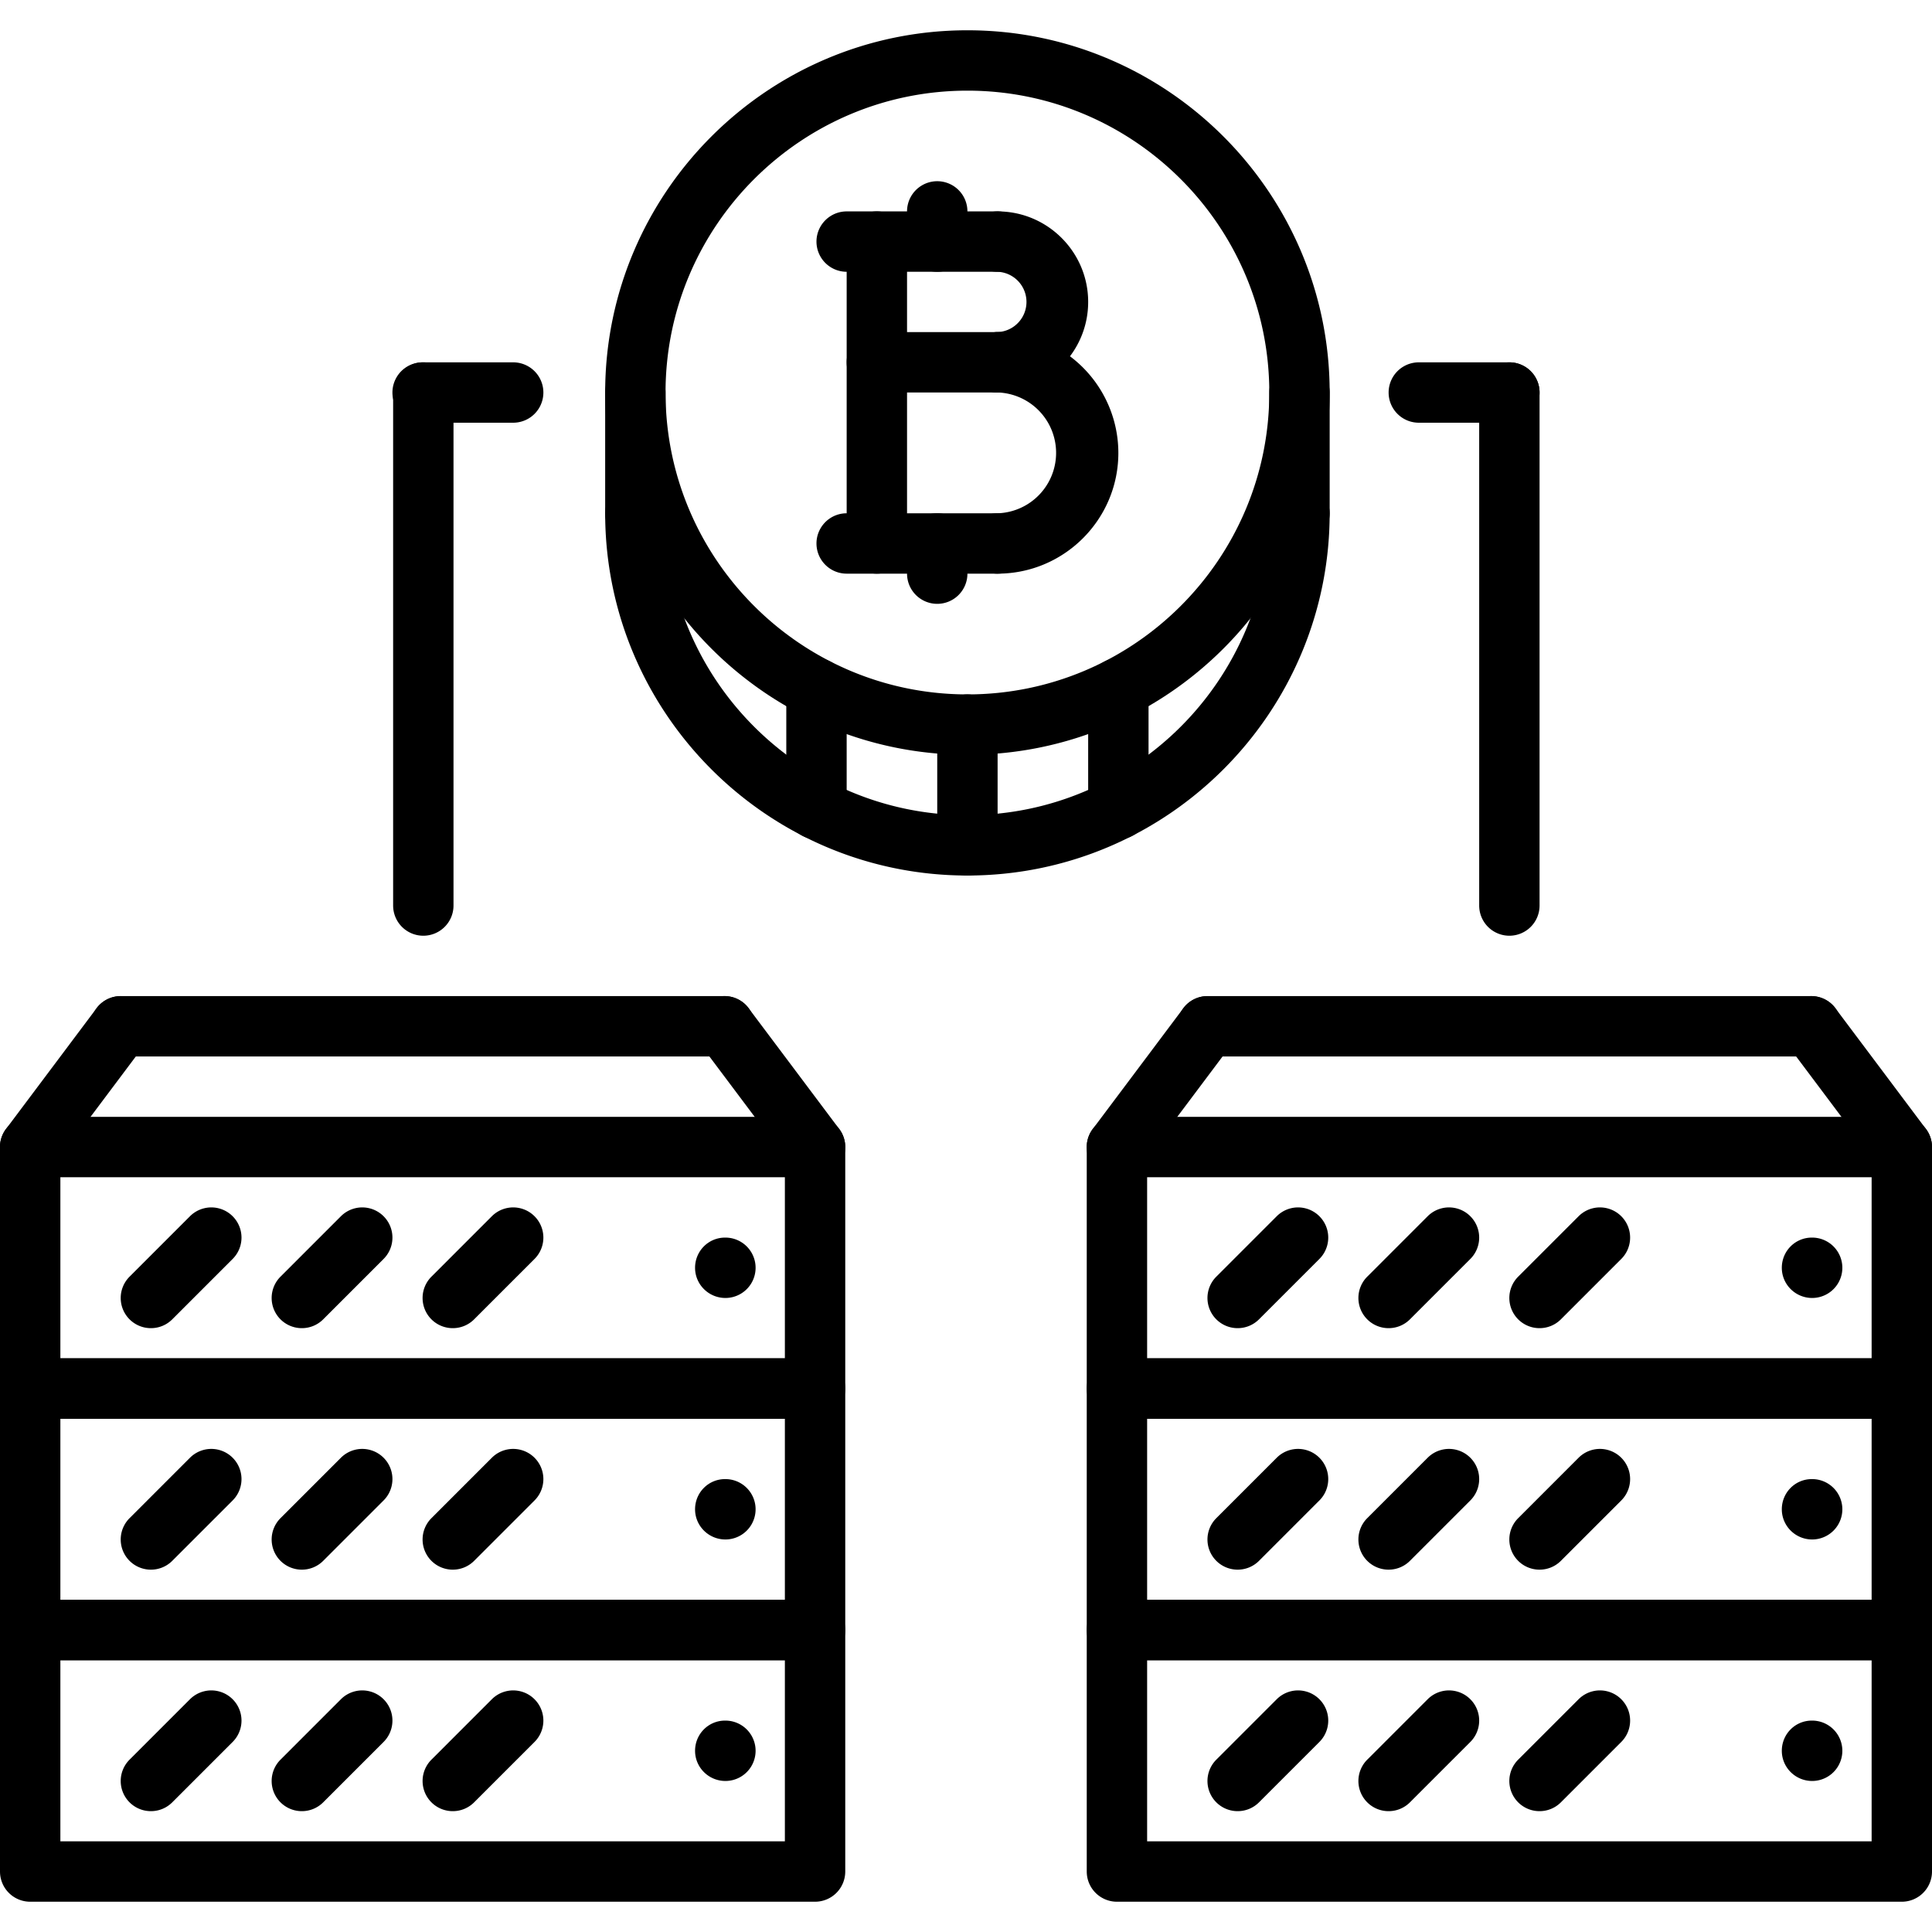 <svg xmlns="http://www.w3.org/2000/svg" x="0" y="0" xml:space="preserve" viewBox="0 0 64 64"><path d="M24.03 42.997c-.553 0-1.005-.447-1.005-1s.442-1 .994-1h.011a1 1 0 1 1 0 2zM32.047 25.003c-6.617 0-12-5.383-12-12s5.383-12 12-12 12 5.383 12 12-5.383 12-12 12zm0-22c-5.514 0-10 4.486-10 10s4.486 10 10 10 10-4.486 10-10-4.486-10-10-10z"/><path d="M32.047 29.003c-6.617 0-12-5.383-12-12a1 1 0 1 1 2 0c0 5.514 4.486 10 10 10s10-4.486 10-10a1 1 0 1 1 2 0c0 6.617-5.383 12-12 12z"/><path d="M43.047 18.003a1 1 0 0 1-1-1v-4a1 1 0 1 1 2 0v4a1 1 0 0 1-1 1zM21.047 18.003a1 1 0 0 1-1-1v-4a1 1 0 1 1 2 0v4a1 1 0 0 1-1 1zM29.047 19.003a1 1 0 0 1-1-1v-10a1 1 0 1 1 2 0v10a1 1 0 0 1-1 1zM33.048 13.001a1 1 0 1 1 0-2 1 1 0 0 0 0-1.998 1 1 0 1 1 0-2c1.653 0 2.999 1.346 2.999 2.999s-1.346 2.999-2.999 2.999z"/><path d="M33.046 19.003a1 1 0 1 1 0-2 2.002 2.002 0 0 0 0-4.002 1 1 0 1 1 0-2 4.006 4.006 0 0 1 4.001 4.002c0 2.206-1.795 4-4.001 4zM33.048 9.003h-5.001a1 1 0 1 1 0-2h5.001a1 1 0 1 1 0 2z"/><path d="M33.046 19.003h-4.999a1 1 0 1 1 0-2h4.999a1 1 0 1 1 0 2zM33.048 13.001h-4.001a1 1 0 1 1 0-2h4.001a1 1 0 1 1 0 2zM31.047 9.003a1 1 0 0 1-1-1v-1a1 1 0 1 1 2 0v1a1 1 0 0 1-1 1z"/><path d="M31.047 20.003a1 1 0 0 1-1-1v-1a1 1 0 1 1 2 0v1a1 1 0 0 1-1 1zM27.047 27.803a1 1 0 0 1-1-1v-4a1 1 0 1 1 2 0v4a1 1 0 0 1-1 1zM37.047 27.803a1 1 0 0 1-1-1v-4a1 1 0 1 1 2 0v4a1 1 0 0 1-1 1zM32.047 29.003a1 1 0 0 1-1-1v-4a1 1 0 1 1 2 0v4a1 1 0 0 1-1 1zM27 46.997H1a1 1 0 0 1-1-1v-8a1 1 0 0 1 1-1h26a1 1 0 0 1 1 1v8a1 1 0 0 1-1 1zm-25-2h24v-6H2v6z"/><path d="M5 43.997a.999.999 0 0 1-.707-1.707l2-2a.999.999 0 1 1 1.414 1.414l-2 2a.997.997 0 0 1-.707.293zM10 43.997a.999.999 0 0 1-.707-1.707l2-2a.999.999 0 1 1 1.414 1.414l-2 2a.997.997 0 0 1-.707.293zM15 43.997a.999.999 0 0 1-.707-1.707l2-2a.999.999 0 1 1 1.414 1.414l-2 2a.997.997 0 0 1-.707.293zM24.03 50.997c-.553 0-1.005-.447-1.005-1s.442-1 .994-1h.011a1 1 0 1 1 0 2z"/><path d="M27 54.997H1a1 1 0 0 1-1-1v-8a1 1 0 0 1 1-1h26a1 1 0 0 1 1 1v8a1 1 0 0 1-1 1zm-25-2h24v-6H2v6z"/><path d="M5 51.997a.999.999 0 0 1-.707-1.707l2-2a.999.999 0 1 1 1.414 1.414l-2 2a.997.997 0 0 1-.707.293zM10 51.997a.999.999 0 0 1-.707-1.707l2-2a.999.999 0 1 1 1.414 1.414l-2 2a.997.997 0 0 1-.707.293zM15 51.997a.999.999 0 0 1-.707-1.707l2-2a.999.999 0 1 1 1.414 1.414l-2 2a.997.997 0 0 1-.707.293zM24.03 58.997c-.553 0-1.005-.447-1.005-1s.442-1 .994-1h.011a1 1 0 1 1 0 2z"/><path d="M27 62.997H1a1 1 0 0 1-1-1v-8a1 1 0 0 1 1-1h26a1 1 0 0 1 1 1v8a1 1 0 0 1-1 1zm-25-2h24v-6H2v6z"/><path d="M5 59.997a.999.999 0 0 1-.707-1.707l2-2a.999.999 0 1 1 1.414 1.414l-2 2a.997.997 0 0 1-.707.293zM10 59.997a.999.999 0 0 1-.707-1.707l2-2a.999.999 0 1 1 1.414 1.414l-2 2a.997.997 0 0 1-.707.293zM15 59.997a.999.999 0 0 1-.707-1.707l2-2a.999.999 0 1 1 1.414 1.414l-2 2a.997.997 0 0 1-.707.293zM.999 38.997A.998.998 0 0 1 .2 37.398l3-4a.998.998 0 0 1 1.399-.2.998.998 0 0 1 .2 1.399l-3 4a.993.993 0 0 1-.8.4zM27.001 38.997a.998.998 0 0 1-.801-.4l-3-4a.998.998 0 0 1 .2-1.399.996.996 0 0 1 1.399.2l3 4a.998.998 0 0 1-.798 1.599z"/><path d="M24 34.997H4a1 1 0 1 1 0-2h20a1 1 0 1 1 0 2zM60.03 42.997c-.553 0-1.005-.447-1.005-1s.442-1 .994-1h.011a1 1 0 1 1 0 2z"/><path d="M63 46.997H37a1 1 0 0 1-1-1v-8a1 1 0 0 1 1-1h26a1 1 0 0 1 1 1v8a1 1 0 0 1-1 1zm-25-2h24v-6H38v6z"/><path d="M41 43.997a.999.999 0 0 1-.707-1.707l2-2a.999.999 0 1 1 1.414 1.414l-2 2a.997.997 0 0 1-.707.293zM46 43.997a.999.999 0 0 1-.707-1.707l2-2a.999.999 0 1 1 1.414 1.414l-2 2a.997.997 0 0 1-.707.293zM51 43.997a.999.999 0 0 1-.707-1.707l2-2a.999.999 0 1 1 1.414 1.414l-2 2a.997.997 0 0 1-.707.293zM60.03 50.997c-.553 0-1.005-.447-1.005-1s.442-1 .994-1h.011a1 1 0 1 1 0 2z"/><path d="M63 54.997H37a1 1 0 0 1-1-1v-8a1 1 0 0 1 1-1h26a1 1 0 0 1 1 1v8a1 1 0 0 1-1 1zm-25-2h24v-6H38v6z"/><path d="M41 51.997a.999.999 0 0 1-.707-1.707l2-2a.999.999 0 1 1 1.414 1.414l-2 2a.997.997 0 0 1-.707.293z"/><g><path d="M46 51.997a.999.999 0 0 1-.707-1.707l2-2a.999.999 0 1 1 1.414 1.414l-2 2a.997.997 0 0 1-.707.293z"/></g><g><path d="M51 51.997a.999.999 0 0 1-.707-1.707l2-2a.999.999 0 1 1 1.414 1.414l-2 2a.997.997 0 0 1-.707.293z"/></g><g><path d="M60.03 58.997c-.553 0-1.005-.447-1.005-1s.442-1 .994-1h.011a1 1 0 1 1 0 2z"/></g><g><path d="M63 62.997H37a1 1 0 0 1-1-1v-8a1 1 0 0 1 1-1h26a1 1 0 0 1 1 1v8a1 1 0 0 1-1 1zm-25-2h24v-6H38v6z"/></g><g><path d="M41 59.997a.999.999 0 0 1-.707-1.707l2-2a.999.999 0 1 1 1.414 1.414l-2 2a.997.997 0 0 1-.707.293z"/></g><g><path d="M46 59.997a.999.999 0 0 1-.707-1.707l2-2a.999.999 0 1 1 1.414 1.414l-2 2a.997.997 0 0 1-.707.293z"/></g><g><path d="M51 59.997a.999.999 0 0 1-.707-1.707l2-2a.999.999 0 1 1 1.414 1.414l-2 2a.997.997 0 0 1-.707.293z"/></g><g><path d="M36.999 38.997a.998.998 0 0 1-.799-1.599l3-4a.998.998 0 1 1 1.599 1.199l-3 4a.993.993 0 0 1-.8.4z"/></g><g><path d="M63.001 38.997a.998.998 0 0 1-.801-.4l-3-4a.998.998 0 0 1 .2-1.399.997.997 0 0 1 1.399.2l3 4a.998.998 0 0 1-.798 1.599z"/></g><g><path d="M60 34.997H40a1 1 0 1 1 0-2h20a1 1 0 1 1 0 2z"/></g><g><path d="M14.023 30.997a1 1 0 0 1-1-1V13.003a1 1 0 1 1 2 0v16.994a1 1 0 0 1-1 1z"/></g><g><path d="M17 14.003h-3a1 1 0 1 1 0-2h3a1 1 0 1 1 0 2z"/></g><g><path d="M50 30.997a1 1 0 0 1-1-1V13.003a1 1 0 1 1 2 0v16.994a1 1 0 0 1-1 1z"/></g><g><path d="M50 14.003h-3a1 1 0 1 1 0-2h3a1 1 0 1 1 0 2z"/></g></svg>